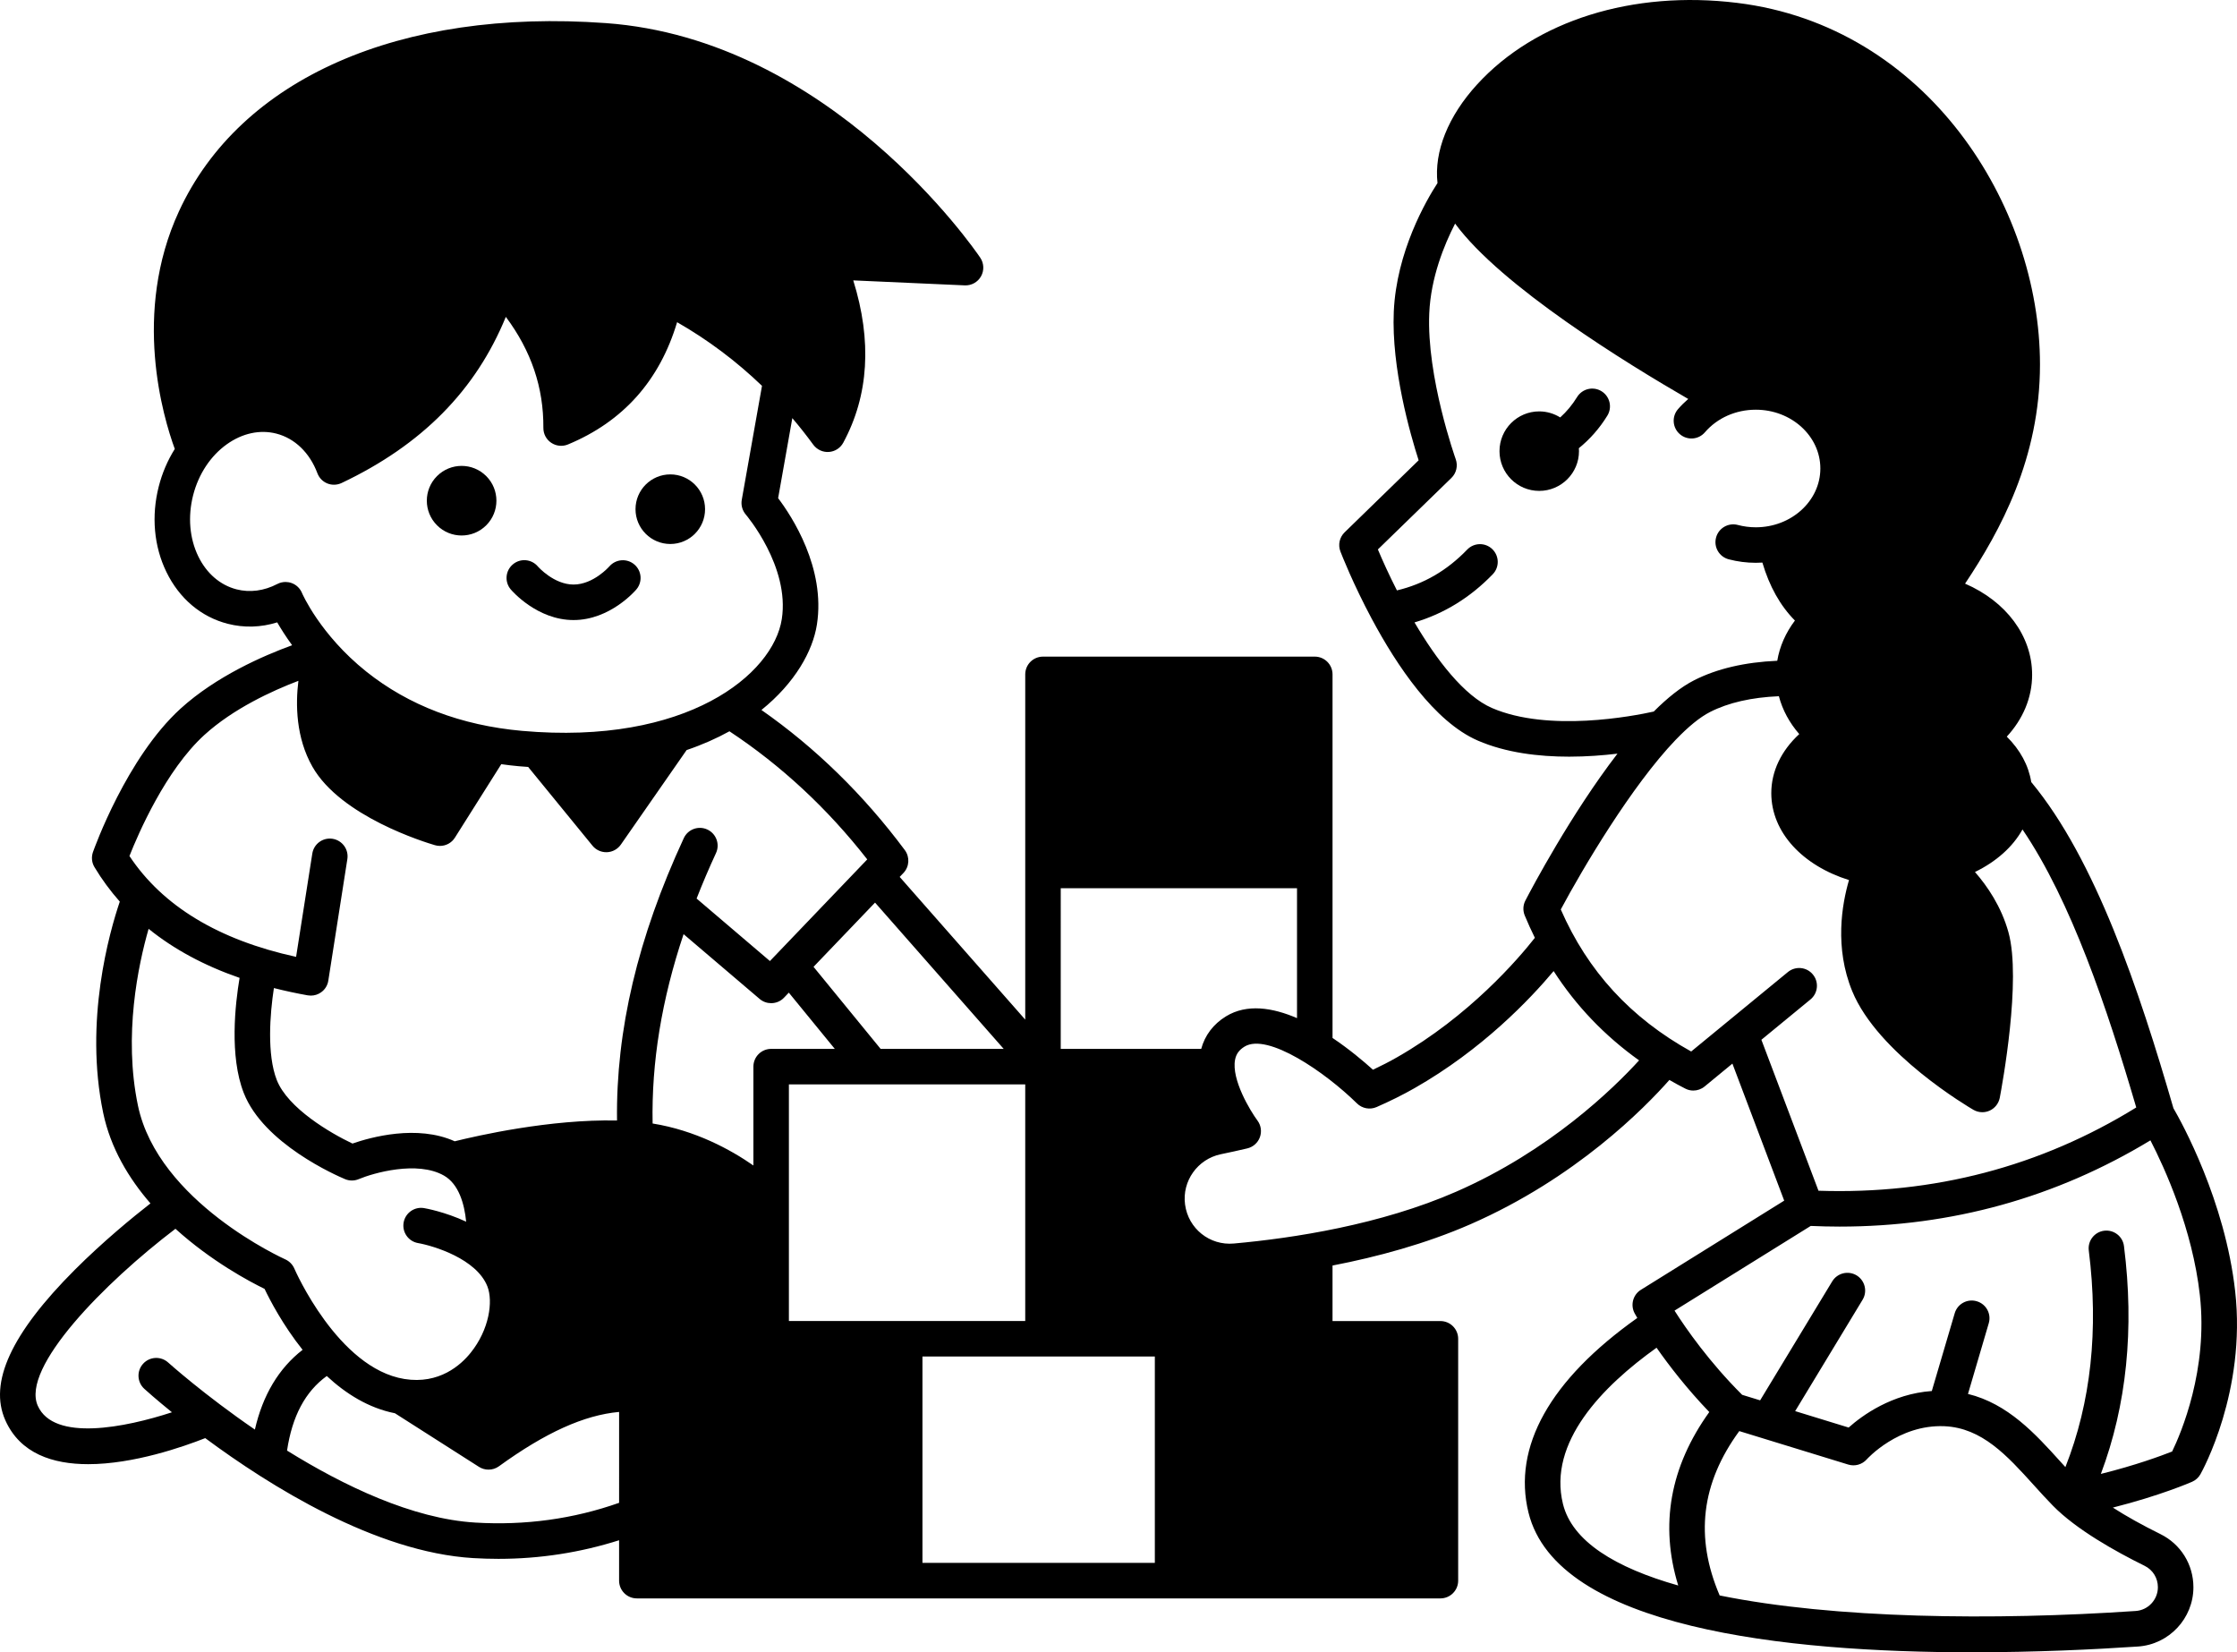 <?xml version="1.0" encoding="UTF-8"?>
<svg id="Layer_1" data-name="Layer 1" xmlns="http://www.w3.org/2000/svg" viewBox="0 0 1200.011 886.24">
  <path d="M1199.03,692.61c-5.453-48.734-28.809-90.781-33.117-98.184-18.426-63.566-41.879-133.56-76.281-174.96-1.406-8.879-5.953-17.285-13.117-24.355,8.547-9.262,13.594-20.738,13.594-33.164,0-20.926-14.023-39.402-35.973-48.902,18.926-28.379,40.188-67.211,40.188-117.54,0-85.566-60.734-181.51-162.42-193.96-56.043-6.879-108.18,9.477-139.49,43.711-15.617,17.047-23.188,36.094-21.285,52.926-6.047,9.309-22.023,36.758-23.449,68.949-1.332,30.449,8.879,65.949,13.332,79.758l-39.711,38.641c-2.738,2.668-3.617,6.691-2.262,10.238.57,1.477,6.738,17.309,16.879,36.258,0,.023.023.047.047.07,13.309,24.855,33.449,55.02,56.805,65.141,15.117,6.547,32.711,8.617,48.973,8.617,9.332,0,18.188-.691,25.926-1.617-24.902,32.379-45.996,72.211-49.379,78.758-1.309,2.477-1.43,5.406-.383,8,1.691,4.094,3.523,8.094,5.453,12.023-8.902,11.332-35.188,41.996-73.996,64.113-3.953,2.262-8.262,4.477-12.855,6.641-4.832-4.356-12.57-10.93-21.688-17.047v-195.01c0-5.262-4.262-9.523-9.523-9.523h-145.8c-5.262,0-9.523,4.262-9.523,9.523v185.18l-67.352-76.543,2-2.094c3.215-3.356,3.523-8.547.762-12.285-22.164-29.762-48.02-54.973-76.922-75.16,17.977-14.477,27.547-31.57,29.762-45.832,4.715-30.355-13.426-58.02-20.809-67.781l7.617-42.926c3.906,4.594,7.668,9.355,11.262,14.285,1.953,2.617,5.117,4.094,8.355,3.855,3.238-.215,6.168-2.094,7.715-4.977,13.691-25.355,15.477-54.566,5.355-87.043l59.805,2.668c3.57.168,7-1.715,8.738-4.855,1.762-3.145,1.594-7.023-.43-10-3.215-4.785-80.637-117.16-200.87-125.82-110.52-7.977-196.08,29.734-228.94,100.9-25.262,54.641-8.453,110.59-2.262,127.52-3.832,6.094-6.762,12.902-8.617,20.188-4.023,15.785-2.57,32.047,4.117,45.781,6.93,14.285,18.617,24.141,32.926,27.809,8.762,2.238,17.785,1.953,26.523-.762,1.93,3.355,4.594,7.57,8,12.262-15.379,5.594-40.734,16.617-59.902,34.047-28.879,26.332-46.211,74.875-46.949,76.922-.93,2.691-.645,5.641.832,8.07,3.953,6.594,8.5,12.738,13.57,18.477-5.5,16.188-19.215,64.02-8.902,113.35,3.953,18.855,13.691,35.07,25.355,48.52-9.5,7.402-25.426,20.449-40.641,35.664-34.047,34.094-46.211,60.473-37.211,80.66,7.977,17.902,25.523,23.547,44.449,23.547,24.379,0,51.066-9.356,62.781-13.977,34.641,25.688,91.375,61.211,143.73,64.352,4.547.262,9.07.406,13.57.406,22.238,0,43.902-3.379,64.711-9.977v21.664c0,5.262,4.262,9.523,9.523,9.523h431.07c5.262,0,9.523-4.262,9.523-9.523v-129.71c0-5.262-4.262-9.523-9.523-9.523h-57.879v-29.785c24-4.641,49.879-11.617,73.926-22.117,56.473-24.664,93.492-62.379,106.78-77.422,2.762,1.594,5.57,3.144,8.477,4.617,1.356.715,2.856,1.07,4.356,1.07,2.144,0,4.309-.738,6.047-2.168l14.926-12.285,27.785,73.496-76.875,47.832c-4.285,2.668-5.738,8.215-3.332,12.641.117.191.57,1.047,1.406,2.453-46.855,33.211-67.02,69.188-58.379,104.38,15.285,62.043,138.23,74.949,237.87,74.949,34.234,0,65.734-1.523,89.137-3.094,16.641-1.145,29.688-15.094,29.688-31.785,0-12.215-6.785-23.141-17.715-28.523-9.641-4.762-18.238-9.547-25.5-14.215,25.211-6.356,41.641-13.453,42.496-13.832,1.906-.832,3.477-2.262,4.5-4.07,1.008-1.785,24.625-44.543,18.625-98.086l-.006-.025ZM800.34,379.75c-15.023-6.523-29.809-25.973-41.547-45.902,15.832-4.691,29.902-13.332,41.973-25.832,3.668-3.785,3.547-9.809-.238-13.477-3.762-3.645-9.809-3.547-13.453.238-10.879,11.285-23.285,18.477-37.711,21.902-4.191-8.238-7.668-15.879-10.215-21.977l39.449-38.355c2.668-2.594,3.57-6.523,2.309-10.047-.145-.43-15.715-44.117-14.191-78.352.832-19,7.93-36.496,13.855-48.02,24.738,33.664,92.422,75.211,125.06,94.066-1.953,1.691-3.785,3.5-5.5,5.477-3.43,3.977-2.977,10,1.023,13.426,4,3.43,10,2.977,13.426-1.023,6.617-7.691,16.57-12.117,27.285-12.117,19.117,0,34.641,14.141,34.641,31.523s-15.523,31.547-34.641,31.547c-3.285,0-6.547-.43-9.668-1.262-5.07-1.332-10.309,1.691-11.641,6.785-1.356,5.07,1.668,10.285,6.762,11.641,4.715,1.238,9.617,1.879,14.547,1.879,1.191,0,2.379-.047,3.547-.117,3.715,12.641,9.523,23.094,17.453,31.094-4.953,6.547-8.191,13.902-9.477,21.57-17.379.762-32.379,4.238-44.617,10.477-7.023,3.57-14.355,9.477-21.641,16.762-11.012,2.453-56.461,11.215-86.793-1.906h.003ZM569.02,476.434h126.75v69.664c-13.141-5.668-26.902-7.832-38.117-.953-6.785,4.168-11.309,10.168-13.285,17.453h-75.352l.004-86.164ZM366.7,501.055l40.809,34.758c1.785,1.523,3.977,2.262,6.168,2.262,2.523,0,5.023-.977,6.879-2.93l2.594-2.715,24.664,30.164h-34.141c-5.262,0-9.523,4.262-9.523,9.523v53.02c-12.355-8.594-31.117-18.809-54.066-22.523-.645-32.828,4.832-66.395,16.617-101.56h0ZM423.196,581.645h126.78v126.92h-126.78v-126.92ZM538.426,562.598h-66.02l-35.996-44.02,32.996-34.449,69.02,78.469ZM156.426,312.728c-1.047-.383-2.145-.57-3.238-.57-1.523,0-3.023.355-4.406,1.07-7.141,3.715-14.715,4.715-21.902,2.879-8.762-2.262-16.047-8.523-20.5-17.664-4.715-9.691-5.691-21.332-2.785-32.785,2.93-11.43,9.379-21.164,18.141-27.402,8.309-5.906,17.715-7.93,26.473-5.691,9.902,2.523,17.926,10.262,22.047,21.238.93,2.5,2.855,4.5,5.332,5.5,2.477,1,5.262.906,7.668-.238,42.996-20.379,71.949-49.641,88.09-89.113,13.664,18.309,20.285,37.926,20.141,59.59-.023,3.191,1.547,6.168,4.215,7.953,2.645,1.785,6,2.117,8.953.906,29.57-12.262,49.234-34.309,58.566-65.59,16.547,9.477,31.762,20.902,45.543,34.141l-10.855,61.141c-.5,2.832.309,5.738,2.168,7.902.238.285,23.688,27.832,19.309,56.066-4.594,29.641-50.879,67.828-139.39,59.949-32.617-2.93-60.711-13.617-83.496-31.785-24.902-19.902-34.449-42.02-34.523-42.211-1.02-2.449-3.02-4.379-5.543-5.285h-.007ZM109.645,394.201c15.5-14.117,36.402-23.688,50.426-29.023-1.57,12.738-1.332,30.449,7.5,46.02,15.191,26.809,60.641,40.641,65.758,42.141.883.262,1.785.383,2.668.383,3.215,0,6.285-1.617,8.047-4.453l24.855-39.379c3.094.43,6.238.809,9.402,1.094,1.691.145,3.355.262,5.023.383l34.523,42.258c1.809,2.215,4.523,3.477,7.355,3.477h.383c2.977-.117,5.738-1.617,7.453-4.07l35.285-50.711c8.477-2.879,16.117-6.285,22.977-10.07,27.641,18.262,52.496,41.281,73.926,68.711l-52.211,54.52-39.332-33.523c3.145-8.023,6.594-16.164,10.402-24.379,2.215-4.785.117-10.43-4.641-12.641-4.785-2.215-10.43-.145-12.641,4.641-24.688,53.355-36.426,103.02-35.809,151.44-35.855-.809-75.16,8.191-87.066,11.141-20.238-9.117-45.188-2.144-54.855,1.215-11.738-5.547-34.641-18.926-40.594-34.07-5.355-13.691-3.691-35.402-1.547-49.332,5.832,1.477,11.855,2.785,18.117,3.906.547.094,1.117.145,1.668.145,1.977,0,3.906-.594,5.523-1.762,2.094-1.477,3.5-3.738,3.879-6.285l10.215-65.188c.809-5.191-2.738-10.047-7.93-10.879-5.215-.809-10.07,2.738-10.879,7.953l-8.691,55.379c-41.594-9.094-71.613-27.262-89.398-54.094,4.707-11.902,19.445-46.043,40.207-64.945h0ZM74.004,593.021c-7.879-37.641.145-75.449,5.715-94.828,13.547,10.953,29.832,19.738,48.805,26.309-2.355,13.977-5.523,41.949,2.238,61.734,10.664,27.285,49.879,44.355,54.305,46.211,2.355,1,5.047,1,7.379,0,7.855-3.285,31.355-10.047,45.688-1.906,7.953,4.523,11,15.141,11.93,24.738-11.43-5.309-21.738-7.141-22.594-7.285-5.141-.883-10.07,2.594-10.953,7.785-.883,5.168,2.594,10.094,7.762,10.977,8.379,1.477,31.402,8.477,37.188,23.262,3.117,7.977,1.023,23.164-9.023,35.617-5.238,6.523-16.832,17-35.473,14.023-35.734-5.738-58.852-58.688-59.066-59.211-.953-2.215-2.715-4-4.906-4.977-.688-.312-68.16-30.738-78.992-82.449h-.002ZM90.238,730.841c-3.906-3.547-9.93-3.262-13.477.645-3.523,3.879-3.238,9.902.668,13.453.855.785,6.191,5.57,14.809,12.57-24.902,8.141-63.328,15.926-71.973-3.5-9.117-20.449,35.855-66.043,73.852-94.922,19.285,17.453,39.809,28.332,47.805,32.234,2.93,6.117,9.855,19.449,20.402,32.688-12.762,9.902-21.355,24.238-25.594,42.781-27.301-18.711-46.086-35.594-46.492-35.949h0ZM332.108,806.075c-24.5,8.641-50.379,12.215-77.137,10.594-33.758-2.023-70.664-19.785-100.99-38.617,2.762-18.453,9.762-31.641,21.309-39.996,10.141,9.43,22.402,17.188,36.57,19.977l45.094,28.762c1.57,1,3.332,1.477,5.117,1.477,1.977,0,3.93-.594,5.594-1.809,24.902-18.047,45.664-27.449,64.449-29.141l-.006,48.753ZM619.498,838.263h-124.66v-110.66h124.66v110.66ZM781.128,639.203c-40.594,17.738-87.234,24.902-119.23,27.785-13,1.191-24.477-8.023-26.188-20.926-1.691-12.523,6.715-24.355,19.117-26.949,4.762-.977,9.57-2.047,14.262-3.144,3.117-.738,5.668-3,6.762-6,1.094-3.023.617-6.379-1.309-8.953-3.762-5.07-14.047-21.926-12-32.641.594-3.047,2.168-5.215,5.07-7,12.332-7.57,43.309,13.715,60.328,30.473,2.785,2.738,6.953,3.5,10.5,1.953,7.379-3.238,14.238-6.641,20.355-10.141,36.332-20.688,61.996-47.734,74.637-62.805,12.023,18.688,27.355,34.688,45.832,47.902-13.668,14.996-47.926,48.496-98.137,70.445h0ZM944.878,557.707l26.309-21.617c4.07-3.332,4.668-9.332,1.309-13.402-3.332-4.07-9.332-4.641-13.402-1.309l-51.879,42.617c-32.496-18.047-55.449-43.043-69.949-76.188,11.879-22.188,38.047-66.375,61.59-90.945l.285-.285c6.406-6.641,12.594-11.832,18.262-14.715,9.832-5,22.238-7.809,36.855-8.43,1.953,7.43,5.715,14.309,10.93,20.309-9.641,8.879-15,19.977-15,31.641,0,21.164,16.926,38.926,41.688,46.664-3.832,13.094-7.832,36.285,1.715,59.566,13.809,33.688,62.949,62.449,65.02,63.664,1.477.855,3.117,1.285,4.785,1.285,1.332,0,2.691-.285,3.953-.855,2.809-1.285,4.809-3.856,5.406-6.879,1.215-6.406,11.715-63.234,4.668-88.734-3.832-13.879-11.402-24.879-17.977-32.379,11.379-5.523,20.285-13.426,25.5-22.809,26.047,38.355,45.332,95.59,61.02,149.11-51.402,31.734-108.71,46.734-170.46,44.664l-30.628-80.973ZM838.428,806.687c-8.117-33.07,21.117-63.02,50.211-83.805,6.715,9.594,16.215,21.926,28.285,34.496-21.047,29.332-26.641,60.52-16.664,93.043-33.742-9.547-56.902-23.711-61.832-43.734h0ZM1150.478,839.875c4.379,2.168,7.094,6.547,7.094,11.453,0,6.715-5.238,12.332-11.93,12.762-76.352,5.168-161.66,4.168-223.15-8.332-13.379-31.262-9.93-60.188,10.523-88.16l58.449,17.953c3.547,1.094,7.43,0,9.93-2.785.168-.191,16.977-18.832,41.664-17.785,20.164.883,33.641,15.785,47.926,31.57,3.309,3.668,6.738,7.453,10.238,11.023,12.547,12.828,33.711,24.637,49.258,32.301h-.001ZM1165.216,778.547c-5.832,2.309-19.715,7.43-38.234,12.023,13.832-36.785,18.023-77.781,12.402-122.18-.645-5.215-5.379-8.902-10.641-8.262-5.215.668-8.902,5.43-8.238,10.641,5.355,42.52,1.145,81.52-12.547,116.14-.953-1.047-1.879-2.07-2.855-3.144-13.215-14.617-27.949-30.855-49.402-36.094l11.141-37.902c1.5-5.047-1.383-10.332-6.43-11.809-5.047-1.5-10.355,1.383-11.832,6.43l-12.285,41.711c-21.402,1.523-37.258,13.047-44.617,19.594l-28.688-8.809,36.164-59.711c2.738-4.5,1.285-10.355-3.191-13.094-4.5-2.715-10.355-1.285-13.094,3.215l-38.664,63.805-9.641-2.953c-17.57-17.5-30.023-35.332-36.285-45.164l73.066-45.426c5.191.215,10.355.355,15.477.355,60.09,0,116.06-15.547,166.75-46.258,7.668,14.879,22.547,47.473,26.523,83.066,4.477,39.977-10.141,74.07-14.879,83.832v-.006Z"/>
  <path d="M859.12,209.85c-4.453-2.762-10.332-1.383-13.094,3.094-2.594,4.215-5.617,7.832-9.07,10.953-3.262-2.023-7.117-3.238-11.262-3.238-11.762,0-21.309,9.547-21.309,21.332s9.547,21.309,21.309,21.309,21.332-9.547,21.332-21.309c0-.547-.047-1.07-.07-1.594,5.93-4.809,11.07-10.617,15.262-17.426,2.785-4.477,1.379-10.359-3.098-13.121h0Z"/>
  <path d="M359.58,291.78c10.309,0,18.641-8.355,18.641-18.664s-8.332-18.664-18.641-18.664-18.664,8.355-18.664,18.664,8.355,18.664,18.664,18.664Z"/>
  <path d="M307.68,332.58c19.594,0,33.164-15.785,33.711-16.453,3.379-4,2.879-9.953-1.094-13.355-3.977-3.406-9.977-2.93-13.402,1.023-.094.094-8.547,9.738-19.215,9.738-10.547,0-18.977-9.477-19.188-9.738-3.406-3.977-9.379-4.477-13.379-1.07-4.023,3.379-4.523,9.402-1.145,13.402.57.672,14.117,16.453,33.711,16.453h0Z"/>
  <path d="M260.83,255.36c7.289,7.289,7.289,19.109,0,26.398-7.289,7.289-19.109,7.289-26.398,0-7.289-7.289-7.289-19.109,0-26.398,7.289-7.289,19.109-7.289,26.398,0Z"/>
</svg>